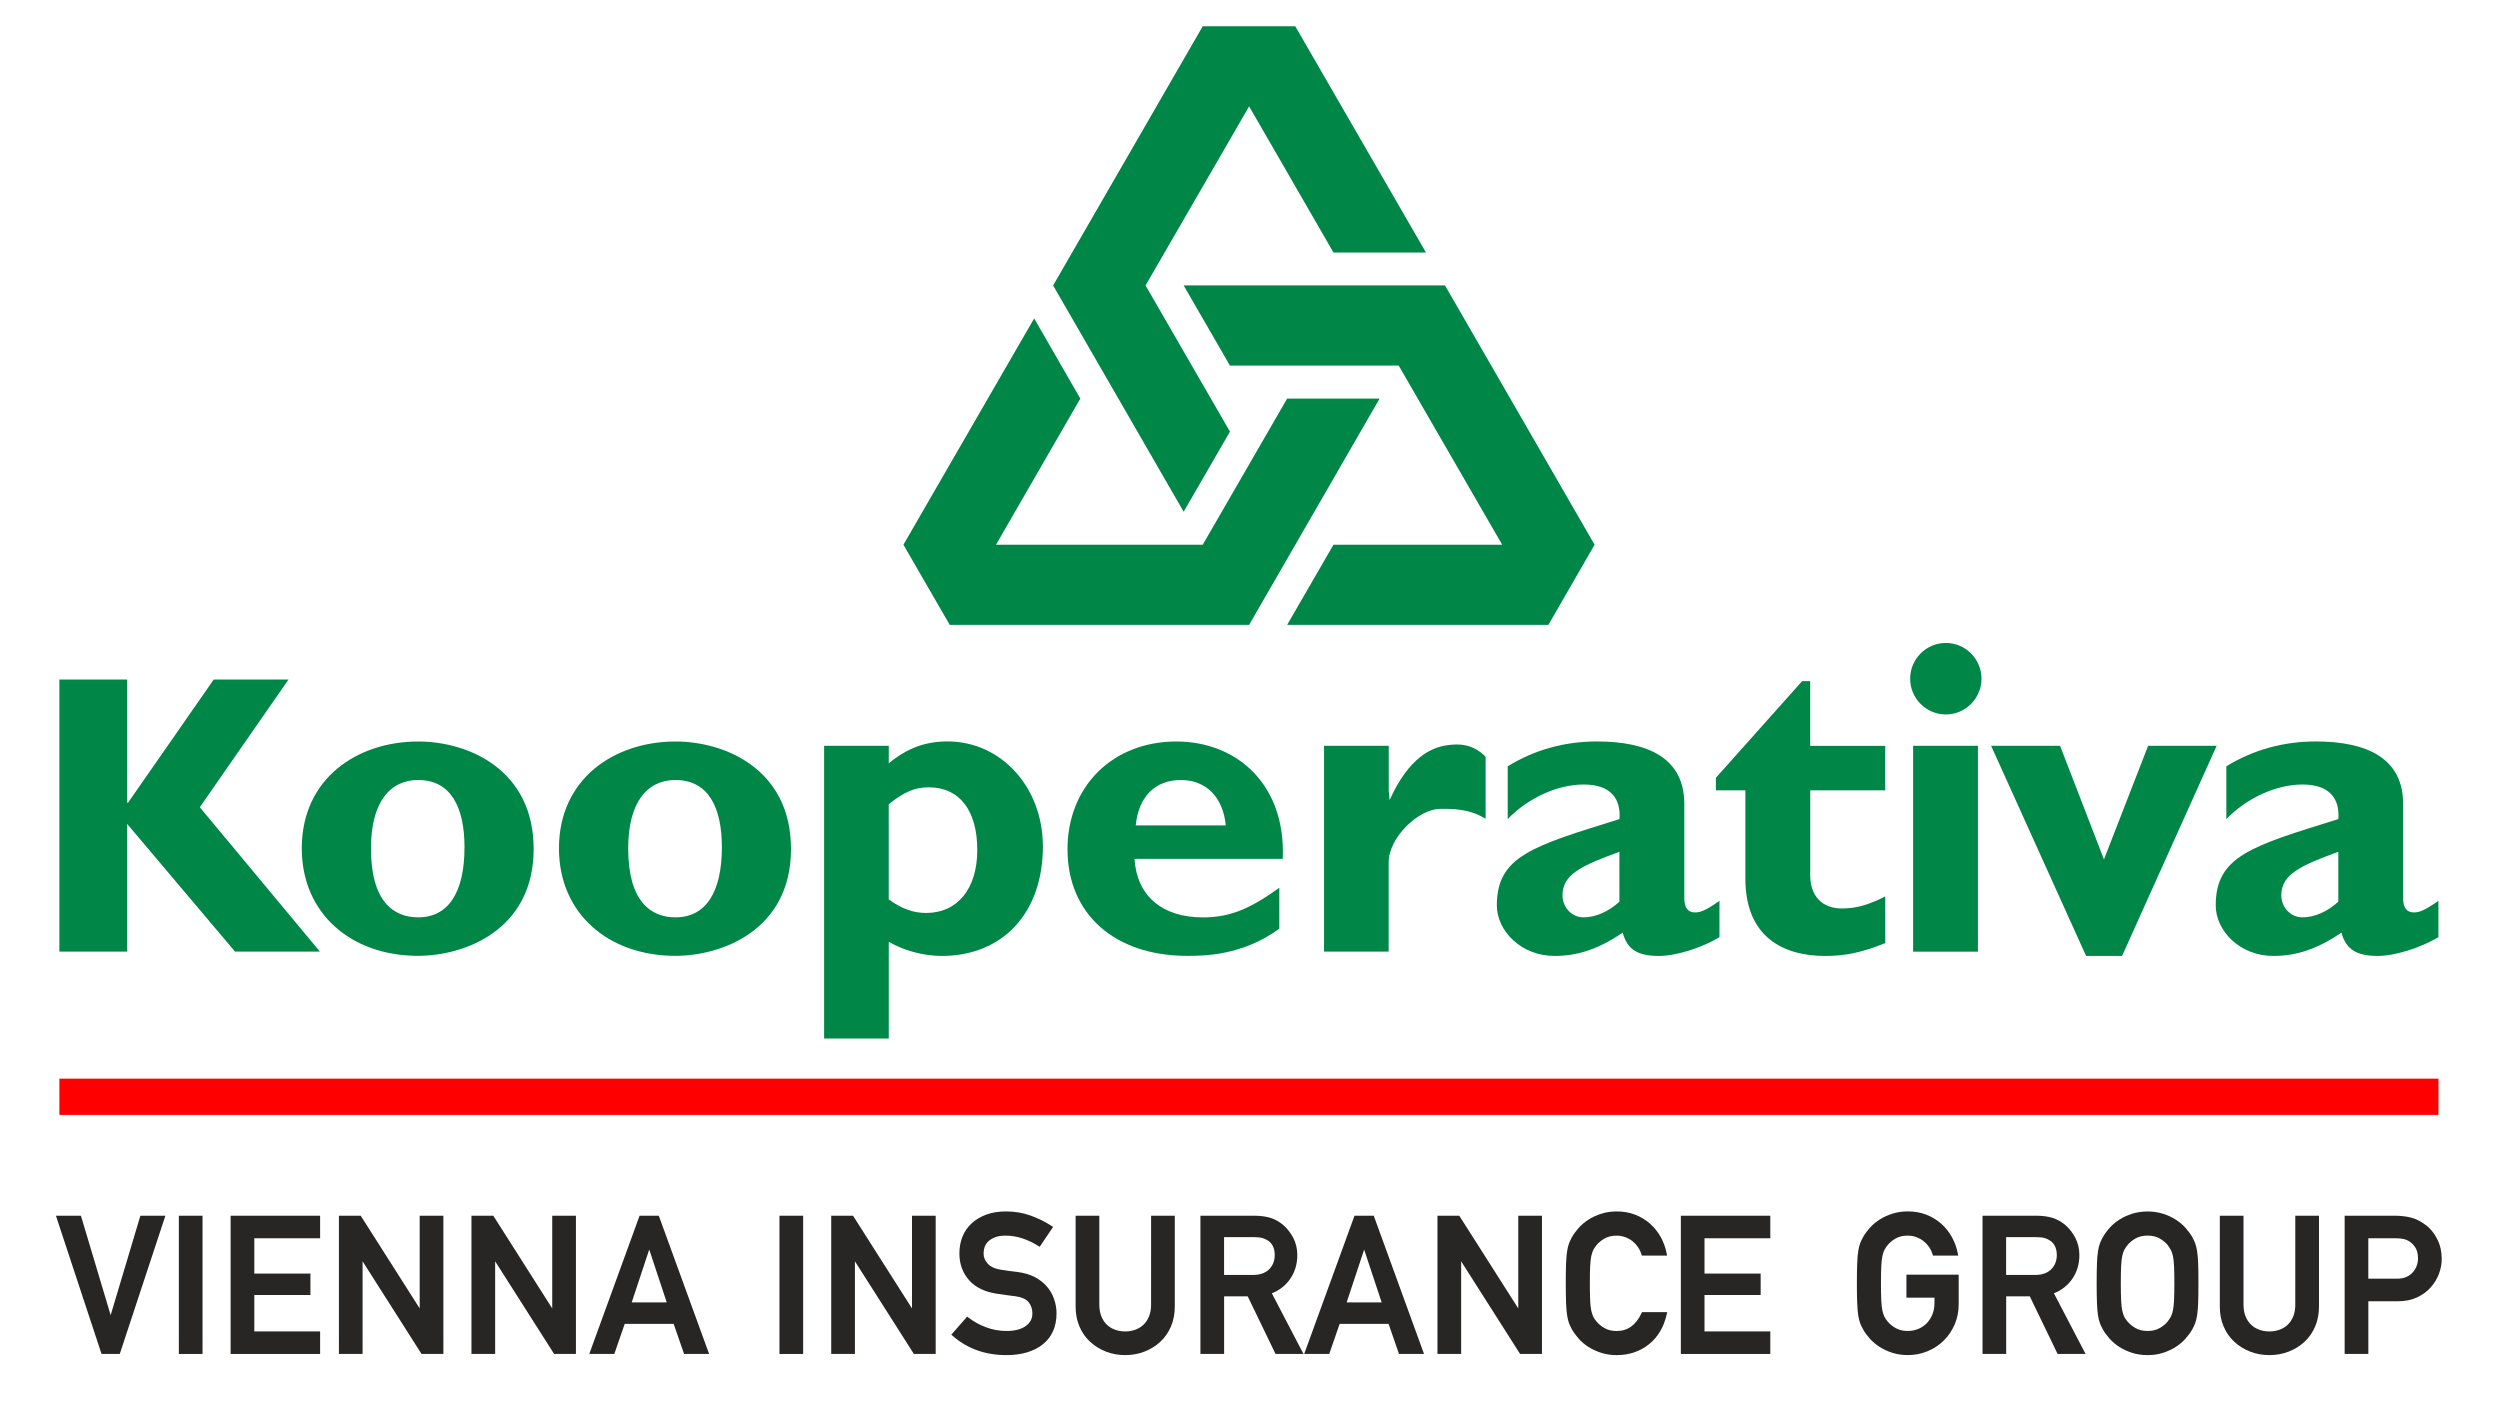 <?xml version="1.0" encoding="utf-8"?>
<!-- Generator: Adobe Illustrator 16.0.0, SVG Export Plug-In . SVG Version: 6.00 Build 0)  -->
<!DOCTYPE svg PUBLIC "-//W3C//DTD SVG 1.1//EN" "http://www.w3.org/Graphics/SVG/1.1/DTD/svg11.dtd">
<svg version="1.1" id="Layer_1" xmlns="http://www.w3.org/2000/svg" xmlns:xlink="http://www.w3.org/1999/xlink" x="0px" y="0px"
	 width="65px" height="37px" viewBox="0 0 65 37" enable-background="new 0 0 65 37" xml:space="preserve">
<g>
	<defs>
		<rect id="SVGID_1_" x="0.607" width="64.229" height="37.25"/>
	</defs>
	<clipPath id="SVGID_2_">
		<use xlink:href="#SVGID_1_"  overflow="visible"/>
	</clipPath>
	<g clip-path="url(#SVGID_2_)">
		<g>
			<defs>
				<rect id="SVGID_3_" x="-6.521" y="-7.406" width="77.947" height="50.389"/>
			</defs>
			<clipPath id="SVGID_4_">
				<use xlink:href="#SVGID_3_"  overflow="visible"/>
			</clipPath>
			<polygon clip-path="url(#SVGID_4_)" fill="#008647" points="5.195,20.988 8.318,24.742 6.111,24.742 
				3.307,21.423 3.307,24.742 1.544,24.742 1.544,17.668 3.307,17.668 3.307,20.873 3.327,20.873 
				5.557,17.668 7.501,17.668 			"/>
			<g clip-path="url(#SVGID_4_)">
				<defs>
					<rect id="SVGID_5_" x="-6.521" y="-7.406" width="77.947" height="50.389"/>
				</defs>
				<clipPath id="SVGID_6_">
					<use xlink:href="#SVGID_5_"  overflow="visible"/>
				</clipPath>
				<path clip-path="url(#SVGID_6_)" fill="#008647" d="M13.875,22.072c0-2.058-1.694-2.793-3.001-2.793
					c-1.58,0-3.028,0.956-3.028,2.779c0,1.688,1.276,2.794,3.028,2.794
					C12.052,24.853,13.875,24.199,13.875,22.072 M12.077,22.027c0,1.172-0.416,1.824-1.203,1.824
					c-0.641,0-1.229-0.408-1.229-1.793c0-1.209,0.499-1.778,1.229-1.778
					C11.716,20.28,12.077,20.979,12.077,22.027"/>
				<path clip-path="url(#SVGID_6_)" fill="#008647" d="M20.566,22.072c0-2.058-1.695-2.793-3.004-2.793
					c-1.575,0-3.029,0.956-3.029,2.779c0,1.688,1.279,2.794,3.029,2.794
					C18.746,24.853,20.566,24.199,20.566,22.072 M18.769,22.027c0,1.172-0.419,1.824-1.207,1.824
					c-0.637,0-1.229-0.408-1.229-1.793c0-1.209,0.5-1.778,1.229-1.778
					C18.408,20.28,18.769,20.979,18.769,22.027"/>
				<path clip-path="url(#SVGID_6_)" fill="#008647" d="M23.108,19.391h-1.681v7.611h1.681V24.487
					c0.396,0.23,0.903,0.367,1.376,0.367c1.587,0,2.631-1.117,2.631-2.846
					c0-1.55-1.093-2.731-2.479-2.731c-0.578,0-1.054,0.176-1.528,0.57V19.391 M23.108,20.909
					c0.418-0.332,0.681-0.438,1.042-0.438c0.798,0,1.259,0.601,1.259,1.63
					c0,1.004-0.512,1.636-1.33,1.636c-0.332,0-0.634-0.107-0.972-0.352V20.909z"/>
				<path clip-path="url(#SVGID_6_)" fill="#008647" d="M33.262,23.082c-0.79,0.57-1.309,0.77-1.986,0.77
					c-1.066,0-1.718-0.561-1.779-1.521h3.854c0.085-1.944-1.202-3.052-2.766-3.052
					c-1.655,0-2.83,1.165-2.83,2.802c0,1.678,1.218,2.771,3.114,2.771c0.417,0,1.431,0,2.393-0.707
					V23.082 M29.529,21.46c0.075-0.748,0.505-1.18,1.173-1.18c0.656,0,1.098,0.446,1.168,1.18
					H29.529z"/>
				<path clip-path="url(#SVGID_6_)" fill="#008647" d="M36.106,20.553l0.024,0.25
					c0.499-1.11,1.092-1.392,1.562-1.435c0.181-0.018,0.57-0.062,0.934,0.307v1.614
					c-0.439-0.277-0.906-0.259-1.175-0.259c-0.572,0-1.351,0.748-1.346,1.401v2.311H34.425v-5.352h1.682
					V20.553"/>
				<path clip-path="url(#SVGID_6_)" fill="#008647" d="M44.706,23.421c-0.391,0.279-0.518,0.302-0.637,0.302
					c-0.171,0-0.277-0.105-0.277-0.372v-2.451c0-1.172-0.917-1.622-2.268-1.622
					c-0.854,0-1.629,0.219-2.324,0.646v1.372c0.53-0.552,1.298-0.899,1.975-0.899
					c0.735,0,0.968,0.397,0.932,0.899c-2.247,0.7-3.189,0.959-3.189,2.242
					c0,0.675,0.642,1.316,1.498,1.316c0.582,0,1.12-0.162,1.775-0.606
					c0.114,0.431,0.38,0.606,0.939,0.606c0.454,0,1.115-0.211,1.576-0.487V23.421 M42.106,23.443
					c-0.279,0.257-0.62,0.408-0.932,0.408c-0.31,0-0.549-0.259-0.549-0.572
					c0-0.539,0.479-0.769,1.48-1.132V23.443z"/>
				<path clip-path="url(#SVGID_6_)" fill="#008647" d="M49.017,20.548h-1.951v2.214
					c0,0.522,0.298,0.858,0.823,0.858c0.349,0,0.674-0.08,1.128-0.313v1.212
					c-0.595,0.242-1.036,0.336-1.559,0.336c-1.115,0-2.078-0.51-2.078-2.008v-2.299h-0.767v-0.325
					l2.242-2.513h0.21v1.683h1.951V20.548"/>
				<path clip-path="url(#SVGID_6_)" fill="#008647" d="M51.519,17.646c0,0.509-0.417,0.93-0.925,0.93
					c-0.517,0-0.93-0.421-0.93-0.93c0-0.51,0.413-0.929,0.93-0.929
					C51.102,16.716,51.519,17.136,51.519,17.646 M49.741,19.391h1.685v5.352h-1.685V19.391z"/>
				<polygon clip-path="url(#SVGID_6_)" fill="#008647" points="51.769,19.391 53.562,19.391 54.703,22.345 
					55.851,19.391 57.633,19.391 55.174,24.854 54.238,24.854 				"/>
				<path clip-path="url(#SVGID_6_)" fill="#008647" d="M63.4,23.421c-0.396,0.279-0.525,0.302-0.638,0.302
					c-0.176,0-0.281-0.105-0.281-0.372v-2.451c0-1.172-0.919-1.622-2.27-1.622
					c-0.85,0-1.63,0.219-2.326,0.646v1.372c0.533-0.552,1.303-0.899,1.978-0.899
					c0.736,0,0.972,0.397,0.934,0.899c-2.249,0.7-3.188,0.959-3.188,2.242
					c0,0.675,0.639,1.316,1.496,1.316c0.58,0,1.12-0.162,1.772-0.606
					c0.118,0.431,0.386,0.606,0.946,0.606c0.451,0,1.108-0.211,1.576-0.487V23.421 M60.797,23.443
					c-0.278,0.257-0.617,0.408-0.934,0.408c-0.308,0-0.549-0.259-0.549-0.572
					c0-0.539,0.482-0.769,1.482-1.132V23.443z"/>
				<polygon clip-path="url(#SVGID_6_)" fill="#008647" points="26.888,8.279 28.088,10.363 25.896,14.163 
					31.271,14.163 33.466,10.363 35.87,10.363 32.477,16.246 24.693,16.246 23.489,14.163 				"/>
				<polygon clip-path="url(#SVGID_6_)" fill="#008647" points="33.466,16.246 34.67,14.163 39.057,14.163 
					36.367,9.506 31.979,9.506 30.775,7.421 37.57,7.421 41.459,14.163 40.259,16.246 				"/>
				<polygon clip-path="url(#SVGID_6_)" fill="#008647" points="37.075,6.565 34.67,6.565 32.477,2.765 
					29.784,7.422 31.979,11.222 30.775,13.305 27.381,7.422 31.271,0.683 33.677,0.683 				"/>
				<rect x="1.544" y="28.045" clip-path="url(#SVGID_6_)" fill="#FF0000" width="61.856" height="0.942"/>
				<polygon clip-path="url(#SVGID_6_)" fill="#282525" points="2.877,34.194 2.104,31.609 1.454,31.609 
					2.64,35.203 3.114,35.203 4.3,31.609 3.65,31.609 				"/>
				<rect x="4.65" y="31.609" clip-path="url(#SVGID_6_)" fill="#282525" width="0.616" height="3.594"/>
				<polygon clip-path="url(#SVGID_6_)" fill="#282525" points="5.996,35.203 8.323,35.203 8.323,34.617 
					6.612,34.617 6.612,33.67 8.071,33.67 8.071,33.113 6.612,33.113 6.612,32.195 8.323,32.195 
					8.323,31.609 5.996,31.609 				"/>
				<polygon clip-path="url(#SVGID_6_)" fill="#282525" points="10.912,34.019 9.379,31.609 8.812,31.609 
					8.812,35.203 9.427,35.203 9.427,32.794 10.96,35.203 11.528,35.203 11.528,31.609 10.912,31.609 
									"/>
				<polygon clip-path="url(#SVGID_6_)" fill="#282525" points="14.358,34.019 12.826,31.609 12.258,31.609 
					12.258,35.203 12.874,35.203 12.874,32.794 14.407,35.203 14.974,35.203 14.974,31.609 
					14.358,31.609 				"/>
				<path clip-path="url(#SVGID_6_)" fill="#282525" d="M16.629,31.609l-1.308,3.594h0.651l0.271-0.783h1.272
					l0.271,0.783h0.651l-1.308-3.594H16.629z M17.335,33.862h-0.91l0.455-1.374L17.335,33.862z"/>
				<rect x="20.266" y="31.609" clip-path="url(#SVGID_6_)" fill="#282525" width="0.616" height="3.594"/>
				<polygon clip-path="url(#SVGID_6_)" fill="#282525" points="23.712,34.019 22.179,31.609 21.612,31.609 
					21.612,35.203 22.228,35.203 22.228,32.794 23.761,35.203 24.328,35.203 24.328,31.609 
					23.712,31.609 				"/>
				<path clip-path="url(#SVGID_6_)" fill="#282525" d="M27.219,33.449c-0.084-0.098-0.191-0.181-0.318-0.247
					c-0.127-0.065-0.279-0.109-0.451-0.131c-0.087-0.01-0.164-0.02-0.231-0.029l-0.171-0.025
					c-0.171-0.025-0.294-0.079-0.366-0.161c-0.073-0.082-0.108-0.166-0.108-0.257
					c0-0.159,0.051-0.274,0.157-0.353c0.108-0.08,0.243-0.12,0.401-0.12
					c0.156,0,0.309,0.024,0.454,0.073s0.284,0.115,0.412,0.197l0.034,0.021l0.349-0.518l-0.036-0.022
					c-0.166-0.109-0.351-0.2-0.548-0.272c-0.199-0.072-0.414-0.108-0.64-0.108
					c-0.189,0-0.36,0.027-0.509,0.081c-0.149,0.054-0.278,0.13-0.382,0.226
					c-0.105,0.096-0.186,0.212-0.24,0.345c-0.054,0.133-0.082,0.28-0.082,0.44
					c0,0.271,0.085,0.506,0.252,0.696c0.167,0.189,0.416,0.309,0.737,0.354l0.248,0.035
					c0.071,0.011,0.146,0.021,0.228,0.03c0.15,0.02,0.261,0.068,0.33,0.147
					c0.068,0.08,0.103,0.179,0.103,0.296c0,0.139-0.056,0.246-0.172,0.329
					c-0.118,0.086-0.286,0.129-0.498,0.129c-0.186,0-0.366-0.032-0.536-0.096
					c-0.17-0.063-0.324-0.149-0.458-0.254l-0.031-0.024l-0.412,0.47l0.031,0.028
					c0.195,0.171,0.412,0.299,0.645,0.381c0.232,0.082,0.486,0.123,0.756,0.123
					c0.395,0,0.713-0.095,0.947-0.281c0.236-0.189,0.356-0.46,0.356-0.805
					c0-0.125-0.021-0.249-0.063-0.369C27.367,33.657,27.303,33.547,27.219,33.449"/>
				<path clip-path="url(#SVGID_6_)" fill="#282525" d="M29.929,33.914c0,0.116-0.018,0.219-0.052,0.306
					c-0.034,0.086-0.081,0.159-0.141,0.217c-0.06,0.059-0.131,0.104-0.212,0.134
					c-0.164,0.062-0.374,0.062-0.538,0c-0.081-0.03-0.153-0.075-0.212-0.134
					c-0.06-0.058-0.107-0.131-0.141-0.217c-0.034-0.087-0.051-0.189-0.051-0.306v-2.305h-0.616v2.364
					c0,0.188,0.033,0.362,0.1,0.517c0.065,0.154,0.159,0.287,0.276,0.396
					c0.117,0.108,0.255,0.194,0.41,0.255s0.325,0.092,0.503,0.092s0.348-0.031,0.503-0.092
					s0.293-0.146,0.41-0.255c0.118-0.109,0.21-0.242,0.276-0.396s0.1-0.328,0.1-0.517v-2.364
					h-0.616V33.914z"/>
				<path clip-path="url(#SVGID_6_)" fill="#282525" d="M33.542,33.255c0.125-0.179,0.188-0.388,0.188-0.622
					c0-0.164-0.035-0.314-0.105-0.449c-0.07-0.132-0.157-0.244-0.259-0.332
					c-0.1-0.086-0.211-0.148-0.333-0.187c-0.12-0.037-0.258-0.056-0.409-0.056h-1.413v3.594h0.616
					V33.704h0.613l0.713,1.476l0.012,0.023h0.726l-0.823-1.577
					C33.267,33.547,33.426,33.422,33.542,33.255 M31.827,32.166h0.791c0.087,0,0.159,0.009,0.214,0.025
					c0.055,0.017,0.105,0.042,0.151,0.075c0.05,0.035,0.089,0.084,0.117,0.144
					c0.028,0.062,0.043,0.137,0.043,0.223c0,0.07-0.012,0.137-0.034,0.196
					c-0.022,0.061-0.058,0.116-0.103,0.164s-0.103,0.086-0.172,0.113
					c-0.07,0.027-0.153,0.042-0.246,0.042h-0.762V32.166z"/>
				<path clip-path="url(#SVGID_6_)" fill="#282525" d="M35.719,31.609H35.217l-1.308,3.594h0.651l0.271-0.783
					h1.272l0.271,0.783h0.651l-1.297-3.566L35.719,31.609z M35.923,33.862H35.013l0.455-1.373
					L35.923,33.862z"/>
				<polygon clip-path="url(#SVGID_6_)" fill="#282525" points="39.475,34.019 37.954,31.629 37.941,31.609 
					37.374,31.609 37.374,35.203 37.99,35.203 37.99,32.795 39.511,35.185 39.522,35.203 
					40.091,35.203 40.091,31.609 39.475,31.609 				"/>
				<path clip-path="url(#SVGID_6_)" fill="#282525" d="M42.68,34.14c-0.145,0.313-0.357,0.466-0.648,0.466
					c-0.12,0-0.225-0.024-0.31-0.073c-0.088-0.049-0.159-0.107-0.214-0.175
					c-0.034-0.04-0.062-0.081-0.083-0.122c-0.02-0.041-0.037-0.096-0.052-0.162
					c-0.015-0.068-0.024-0.157-0.029-0.266s-0.008-0.258-0.008-0.442s0.003-0.333,0.008-0.442
					c0.005-0.107,0.015-0.197,0.029-0.266c0.015-0.065,0.032-0.119,0.052-0.158
					c0.021-0.04,0.05-0.083,0.084-0.127c0.054-0.065,0.125-0.124,0.213-0.174
					c0.085-0.048,0.189-0.072,0.31-0.072c0.079,0,0.154,0.013,0.225,0.04
					c0.072,0.026,0.136,0.062,0.191,0.106c0.055,0.045,0.103,0.097,0.143,0.155
					c0.039,0.059,0.068,0.121,0.088,0.188l0.009,0.029h0.656l-0.009-0.049
					c-0.028-0.148-0.079-0.291-0.15-0.423c-0.073-0.134-0.167-0.252-0.279-0.353
					c-0.112-0.1-0.243-0.18-0.389-0.237c-0.146-0.057-0.309-0.086-0.484-0.086
					c-0.145,0-0.28,0.021-0.403,0.061c-0.123,0.039-0.234,0.091-0.33,0.153
					c-0.098,0.062-0.183,0.135-0.254,0.214c-0.07,0.079-0.129,0.16-0.174,0.239
					c-0.031,0.057-0.058,0.11-0.076,0.16c-0.02,0.052-0.036,0.117-0.05,0.201
					c-0.014,0.083-0.023,0.188-0.028,0.321c-0.005,0.131-0.008,0.306-0.008,0.519
					c0,0.214,0.003,0.389,0.008,0.519c0.005,0.134,0.015,0.238,0.028,0.321
					c0.014,0.084,0.03,0.15,0.05,0.202c0.02,0.05,0.045,0.104,0.076,0.159
					c0.045,0.08,0.104,0.16,0.174,0.239c0.071,0.08,0.156,0.152,0.253,0.215
					c0.098,0.062,0.208,0.113,0.331,0.153c0.122,0.04,0.259,0.06,0.403,0.06
					c0.159,0,0.311-0.023,0.45-0.07s0.269-0.115,0.383-0.206c0.114-0.09,0.213-0.202,0.293-0.334
					c0.079-0.131,0.139-0.284,0.177-0.456l0.011-0.051h-0.653L42.68,34.14z"/>
				<polygon clip-path="url(#SVGID_6_)" fill="#282525" points="43.702,35.203 46.028,35.203 46.028,34.617 
					44.317,34.617 44.317,33.67 45.777,33.67 45.777,33.113 44.317,33.113 44.317,32.195 
					46.028,32.195 46.028,31.609 43.702,31.609 				"/>
				<path clip-path="url(#SVGID_6_)" fill="#282525" d="M49.565,33.74h0.731v0.145
					c0,0.105-0.019,0.204-0.055,0.292c-0.037,0.089-0.087,0.166-0.147,0.229
					c-0.062,0.062-0.135,0.112-0.219,0.146c-0.084,0.035-0.176,0.053-0.274,0.053
					c-0.12,0-0.225-0.024-0.31-0.073c-0.088-0.049-0.159-0.107-0.214-0.175
					c-0.034-0.04-0.062-0.081-0.083-0.122c-0.02-0.041-0.037-0.096-0.052-0.162
					c-0.015-0.068-0.024-0.157-0.029-0.266s-0.008-0.258-0.008-0.442s0.003-0.333,0.008-0.441
					s0.015-0.198,0.029-0.266s0.032-0.12,0.052-0.159c0.021-0.04,0.05-0.083,0.084-0.127
					c0.054-0.065,0.125-0.124,0.213-0.174c0.085-0.048,0.189-0.072,0.31-0.072
					c0.078,0,0.154,0.013,0.225,0.04c0.072,0.026,0.136,0.062,0.191,0.106
					c0.055,0.045,0.103,0.097,0.143,0.155c0.039,0.059,0.068,0.121,0.088,0.188l0.009,0.03h0.656
					l-0.009-0.05c-0.028-0.148-0.079-0.291-0.15-0.423c-0.073-0.134-0.167-0.252-0.279-0.353
					c-0.112-0.1-0.243-0.18-0.389-0.237c-0.146-0.057-0.309-0.086-0.484-0.086
					c-0.145,0-0.28,0.021-0.403,0.061c-0.123,0.039-0.234,0.091-0.331,0.153
					s-0.182,0.135-0.253,0.214c-0.07,0.079-0.129,0.16-0.174,0.239
					c-0.031,0.057-0.058,0.11-0.076,0.16c-0.02,0.052-0.036,0.117-0.05,0.202
					c-0.014,0.082-0.023,0.187-0.028,0.32c-0.005,0.131-0.008,0.306-0.008,0.519
					c0,0.214,0.003,0.389,0.008,0.519c0.005,0.134,0.015,0.238,0.028,0.321
					c0.014,0.084,0.03,0.15,0.05,0.202c0.02,0.05,0.045,0.104,0.076,0.159
					c0.045,0.08,0.104,0.16,0.174,0.239c0.071,0.08,0.156,0.152,0.253,0.215
					c0.098,0.062,0.208,0.113,0.331,0.153c0.122,0.04,0.259,0.06,0.403,0.06
					c0.183,0,0.357-0.034,0.519-0.102c0.16-0.067,0.303-0.162,0.422-0.281s0.214-0.261,0.281-0.419
					c0.067-0.159,0.102-0.333,0.102-0.517v-0.772h-1.359V33.74z"/>
				<path clip-path="url(#SVGID_6_)" fill="#282525" d="M53.876,33.255c0.125-0.179,0.188-0.388,0.188-0.622
					c0-0.164-0.035-0.314-0.105-0.449c-0.07-0.132-0.157-0.244-0.259-0.332
					c-0.1-0.086-0.212-0.148-0.333-0.187c-0.12-0.037-0.258-0.056-0.409-0.056h-1.412v3.594h0.615
					V33.704h0.613l0.713,1.476l0.012,0.023h0.726l-0.823-1.577
					C53.601,33.547,53.76,33.422,53.876,33.255 M52.16,32.166h0.792c0.087,0,0.159,0.009,0.215,0.025
					c0.054,0.017,0.104,0.042,0.15,0.075c0.05,0.035,0.089,0.084,0.117,0.144
					c0.028,0.062,0.043,0.137,0.043,0.223c0,0.07-0.012,0.137-0.034,0.196
					c-0.022,0.061-0.058,0.116-0.103,0.164s-0.103,0.086-0.172,0.113
					c-0.07,0.027-0.153,0.042-0.246,0.042h-0.763V32.166z"/>
				<path clip-path="url(#SVGID_6_)" fill="#282525" d="M57.124,32.525c-0.014-0.084-0.03-0.149-0.05-0.201
					c-0.02-0.051-0.045-0.104-0.075-0.16c-0.045-0.079-0.104-0.159-0.175-0.239
					s-0.156-0.152-0.253-0.214c-0.098-0.062-0.208-0.114-0.33-0.153
					c-0.248-0.08-0.562-0.08-0.808,0c-0.123,0.039-0.234,0.091-0.33,0.153
					c-0.098,0.062-0.183,0.135-0.254,0.214c-0.07,0.079-0.129,0.16-0.174,0.239
					c-0.031,0.057-0.058,0.11-0.076,0.16c-0.02,0.052-0.036,0.117-0.05,0.201
					c-0.014,0.083-0.023,0.188-0.028,0.321c-0.005,0.131-0.008,0.306-0.008,0.519
					c0,0.214,0.003,0.389,0.008,0.519c0.005,0.134,0.015,0.238,0.028,0.321
					c0.014,0.084,0.03,0.15,0.05,0.202c0.02,0.05,0.045,0.104,0.076,0.159
					c0.045,0.08,0.104,0.16,0.174,0.239c0.071,0.08,0.156,0.152,0.253,0.215
					c0.098,0.062,0.208,0.113,0.331,0.153c0.122,0.04,0.259,0.06,0.403,0.06
					c0.146,0,0.281-0.02,0.404-0.06c0.122-0.04,0.232-0.091,0.33-0.153
					c0.097-0.062,0.182-0.135,0.253-0.215c0.071-0.079,0.13-0.16,0.175-0.239
					c0.03-0.055,0.056-0.108,0.075-0.159c0.02-0.052,0.036-0.118,0.051-0.202
					c0.013-0.083,0.022-0.19,0.028-0.321c0.005-0.13,0.007-0.305,0.007-0.519
					c0-0.213-0.002-0.388-0.007-0.519C57.147,32.717,57.138,32.608,57.124,32.525 M55.837,32.126
					c0.12,0,0.225,0.024,0.311,0.072c0.087,0.05,0.158,0.108,0.211,0.172
					c0.032,0.047,0.061,0.09,0.083,0.13c0.021,0.039,0.04,0.092,0.054,0.157
					c0.015,0.068,0.024,0.158,0.029,0.267s0.008,0.257,0.008,0.441s-0.003,0.334-0.008,0.442
					s-0.015,0.197-0.029,0.266c-0.015,0.066-0.032,0.12-0.054,0.16
					c-0.022,0.042-0.051,0.084-0.082,0.125c-0.054,0.066-0.125,0.125-0.212,0.174
					c-0.086,0.049-0.19,0.073-0.311,0.073s-0.225-0.024-0.31-0.073
					c-0.088-0.049-0.159-0.107-0.214-0.175c-0.034-0.04-0.062-0.081-0.083-0.122
					c-0.02-0.041-0.037-0.096-0.052-0.162c-0.015-0.068-0.024-0.157-0.029-0.266
					s-0.008-0.258-0.008-0.442s0.003-0.333,0.008-0.441s0.015-0.198,0.029-0.267
					c0.015-0.065,0.032-0.119,0.052-0.158c0.021-0.04,0.05-0.083,0.084-0.127
					c0.054-0.065,0.125-0.124,0.213-0.174C55.612,32.15,55.717,32.126,55.837,32.126"/>
				<path clip-path="url(#SVGID_6_)" fill="#282525" d="M59.678,33.914c0,0.116-0.017,0.219-0.051,0.306
					c-0.034,0.086-0.081,0.159-0.141,0.217c-0.06,0.059-0.132,0.104-0.213,0.134
					c-0.164,0.062-0.373,0.062-0.537,0c-0.081-0.03-0.153-0.075-0.213-0.134
					c-0.06-0.058-0.106-0.131-0.141-0.217c-0.034-0.087-0.051-0.189-0.051-0.306v-2.305h-0.616v2.364
					c0,0.188,0.033,0.362,0.1,0.517c0.065,0.154,0.158,0.287,0.276,0.396
					c0.116,0.108,0.255,0.194,0.41,0.255s0.324,0.092,0.503,0.092s0.348-0.031,0.503-0.092
					c0.156-0.061,0.294-0.146,0.41-0.255c0.118-0.109,0.211-0.242,0.276-0.396
					c0.066-0.153,0.1-0.328,0.1-0.517v-2.364h-0.616V33.914z"/>
				<path clip-path="url(#SVGID_6_)" fill="#282525" d="M63.368,32.217c-0.075-0.147-0.17-0.267-0.28-0.353
					c-0.142-0.108-0.279-0.179-0.41-0.209c-0.127-0.03-0.263-0.046-0.404-0.046h-1.313v3.594h0.616
					v-1.37h0.767c0.187,0,0.353-0.033,0.493-0.098s0.261-0.15,0.356-0.257
					c0.096-0.105,0.168-0.224,0.218-0.353c0.049-0.13,0.074-0.262,0.074-0.39
					C63.484,32.539,63.445,32.364,63.368,32.217 M62.868,32.721c0,0.064-0.012,0.128-0.034,0.19
					s-0.057,0.119-0.101,0.17c-0.044,0.049-0.101,0.089-0.168,0.12
					c-0.068,0.03-0.149,0.045-0.242,0.045h-0.747v-1.051h0.728c0.071,0,0.137,0.007,0.192,0.02
					c0.055,0.012,0.109,0.036,0.163,0.072c0.061,0.042,0.111,0.099,0.15,0.166
					S62.868,32.611,62.868,32.721"/>
			</g>
		</g>
	</g>
</g>
</svg>
